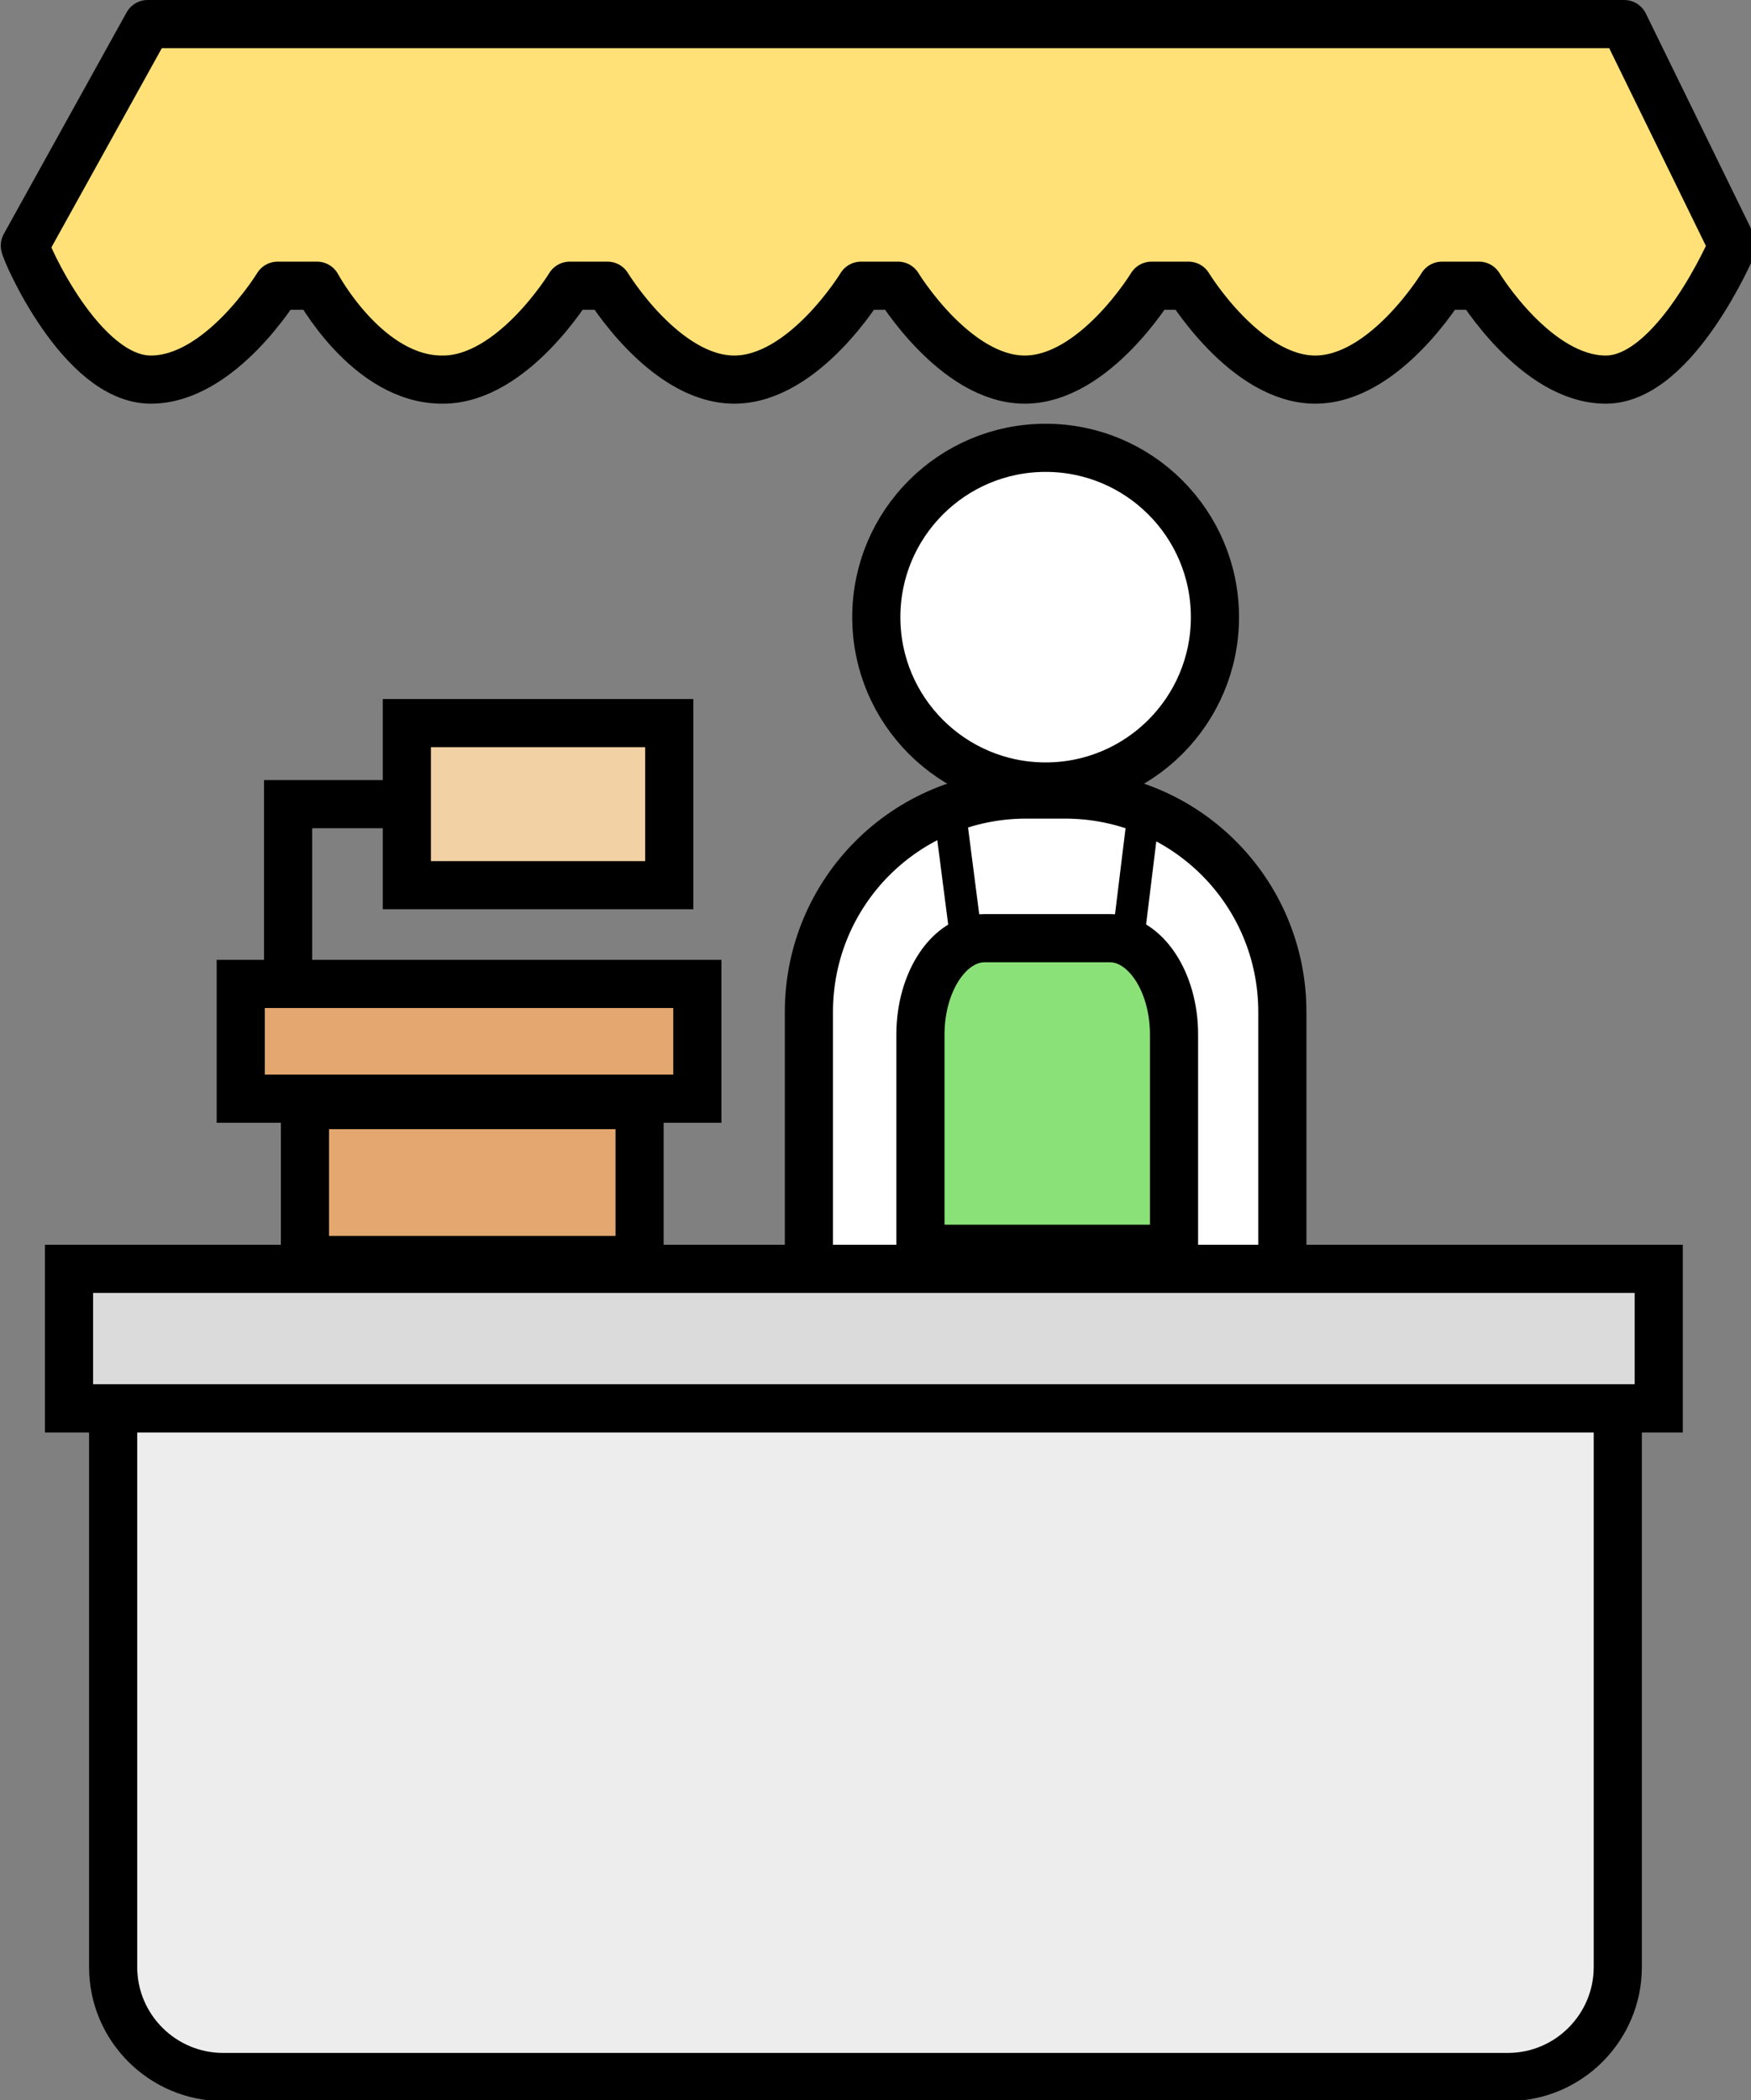 <?xml version="1.0" encoding="UTF-8"?>
<svg id="Layer_1" data-name="Layer 1" xmlns="http://www.w3.org/2000/svg" baseProfile="tiny" version="1.2" viewBox="0 0 218.2 261.7">
  <rect x="0" y="0" width="218.2" height="261.7" fill="#808080" stroke="none"/>
  <g>
    <g>
      <g>
        <path d="M159.8,126.1c0-15-12.1-27.1-27.1-27.1h-4.8c-15,0-27.1,12.1-27.1,27.1v45h59v-45h0Z" fill="#fff" stroke="#000" stroke-miterlimit="10" stroke-width="6"/>
        <circle cx="130.3" cy="76.9" r="21.1" fill="#fff" stroke="#000" stroke-miterlimit="10" stroke-width="6"/>
      </g>
      <path d="M146.3,128.9c0-6.6-3.6-12-8-12h-15.6c-4.4,0-8,5.4-8,12v26.7h31.6v-26.7Z" fill="#89e177" stroke="#000" stroke-linecap="round" stroke-linejoin="round" stroke-width="6"/>
      <g>
        <line x1="118.6" y1="103" x2="120.6" y2="118.5" fill="none" stroke="#000" stroke-miterlimit="10" stroke-width="4"/>
        <line x1="142.3" y1="103" x2="140.4" y2="118.5" fill="none" stroke="#000" stroke-miterlimit="10" stroke-width="4"/>
      </g>
    </g>
    <rect x="38" y="137.7" width="41.7" height="19.3" fill="#e3a76f" stroke="#000" stroke-miterlimit="10" stroke-width="6"/>
    <rect x="30" y="122.6" width="56.9" height="14.3" fill="#e3a76f" stroke="#000" stroke-miterlimit="10" stroke-width="6"/>
    <rect x="50.7" y="90.1" width="32.7" height="20.2" fill="#f2d1a5" stroke="#000" stroke-miterlimit="10" stroke-width="6"/>
    <polyline points="50.7 100.2 35.9 100.2 35.9 122.6" fill="none" stroke="#000" stroke-miterlimit="10" stroke-width="6"/>
  </g>
  <rect x="8.6" y="158.1" width="198.1" height="17.4" fill="#dbdbdb" stroke="#000" stroke-miterlimit="10" stroke-width="6"/>
  <path d="M14.2,175.5h187.4v69.6c0,7.5-6.1,13.7-13.7,13.7H27.8c-7.5,0-13.7-6.1-13.7-13.7v-69.6h.1Z" fill="#ededed" stroke="#000" stroke-miterlimit="10" stroke-width="6"/>
  <path d="M201.7,3H18.4L3.1,30.6c0,.6,7,16.7,15.7,16.7s15.8-11.7,15.8-11.7h4.9s6.3,11.8,15.7,11.7c8.7,0,15.8-11.7,15.8-11.7h4.7c0,.6,0,0,0,0,0,0,7.1,11.7,15.8,11.7s15.8-11.7,15.8-11.7h4.6s7.1,11.7,15.8,11.7,15.8-11.7,15.8-11.7h4.6s7.1,11.7,15.8,11.7,15.8-11.7,15.8-11.7h4.6s7.1,11.7,15.8,11.7,15.8-16.7,15.8-16.7l-13.5-27.6h-.7Z" fill="#ffe177" stroke="#000" stroke-linecap="round" stroke-linejoin="round" stroke-width="6"/>
</svg>